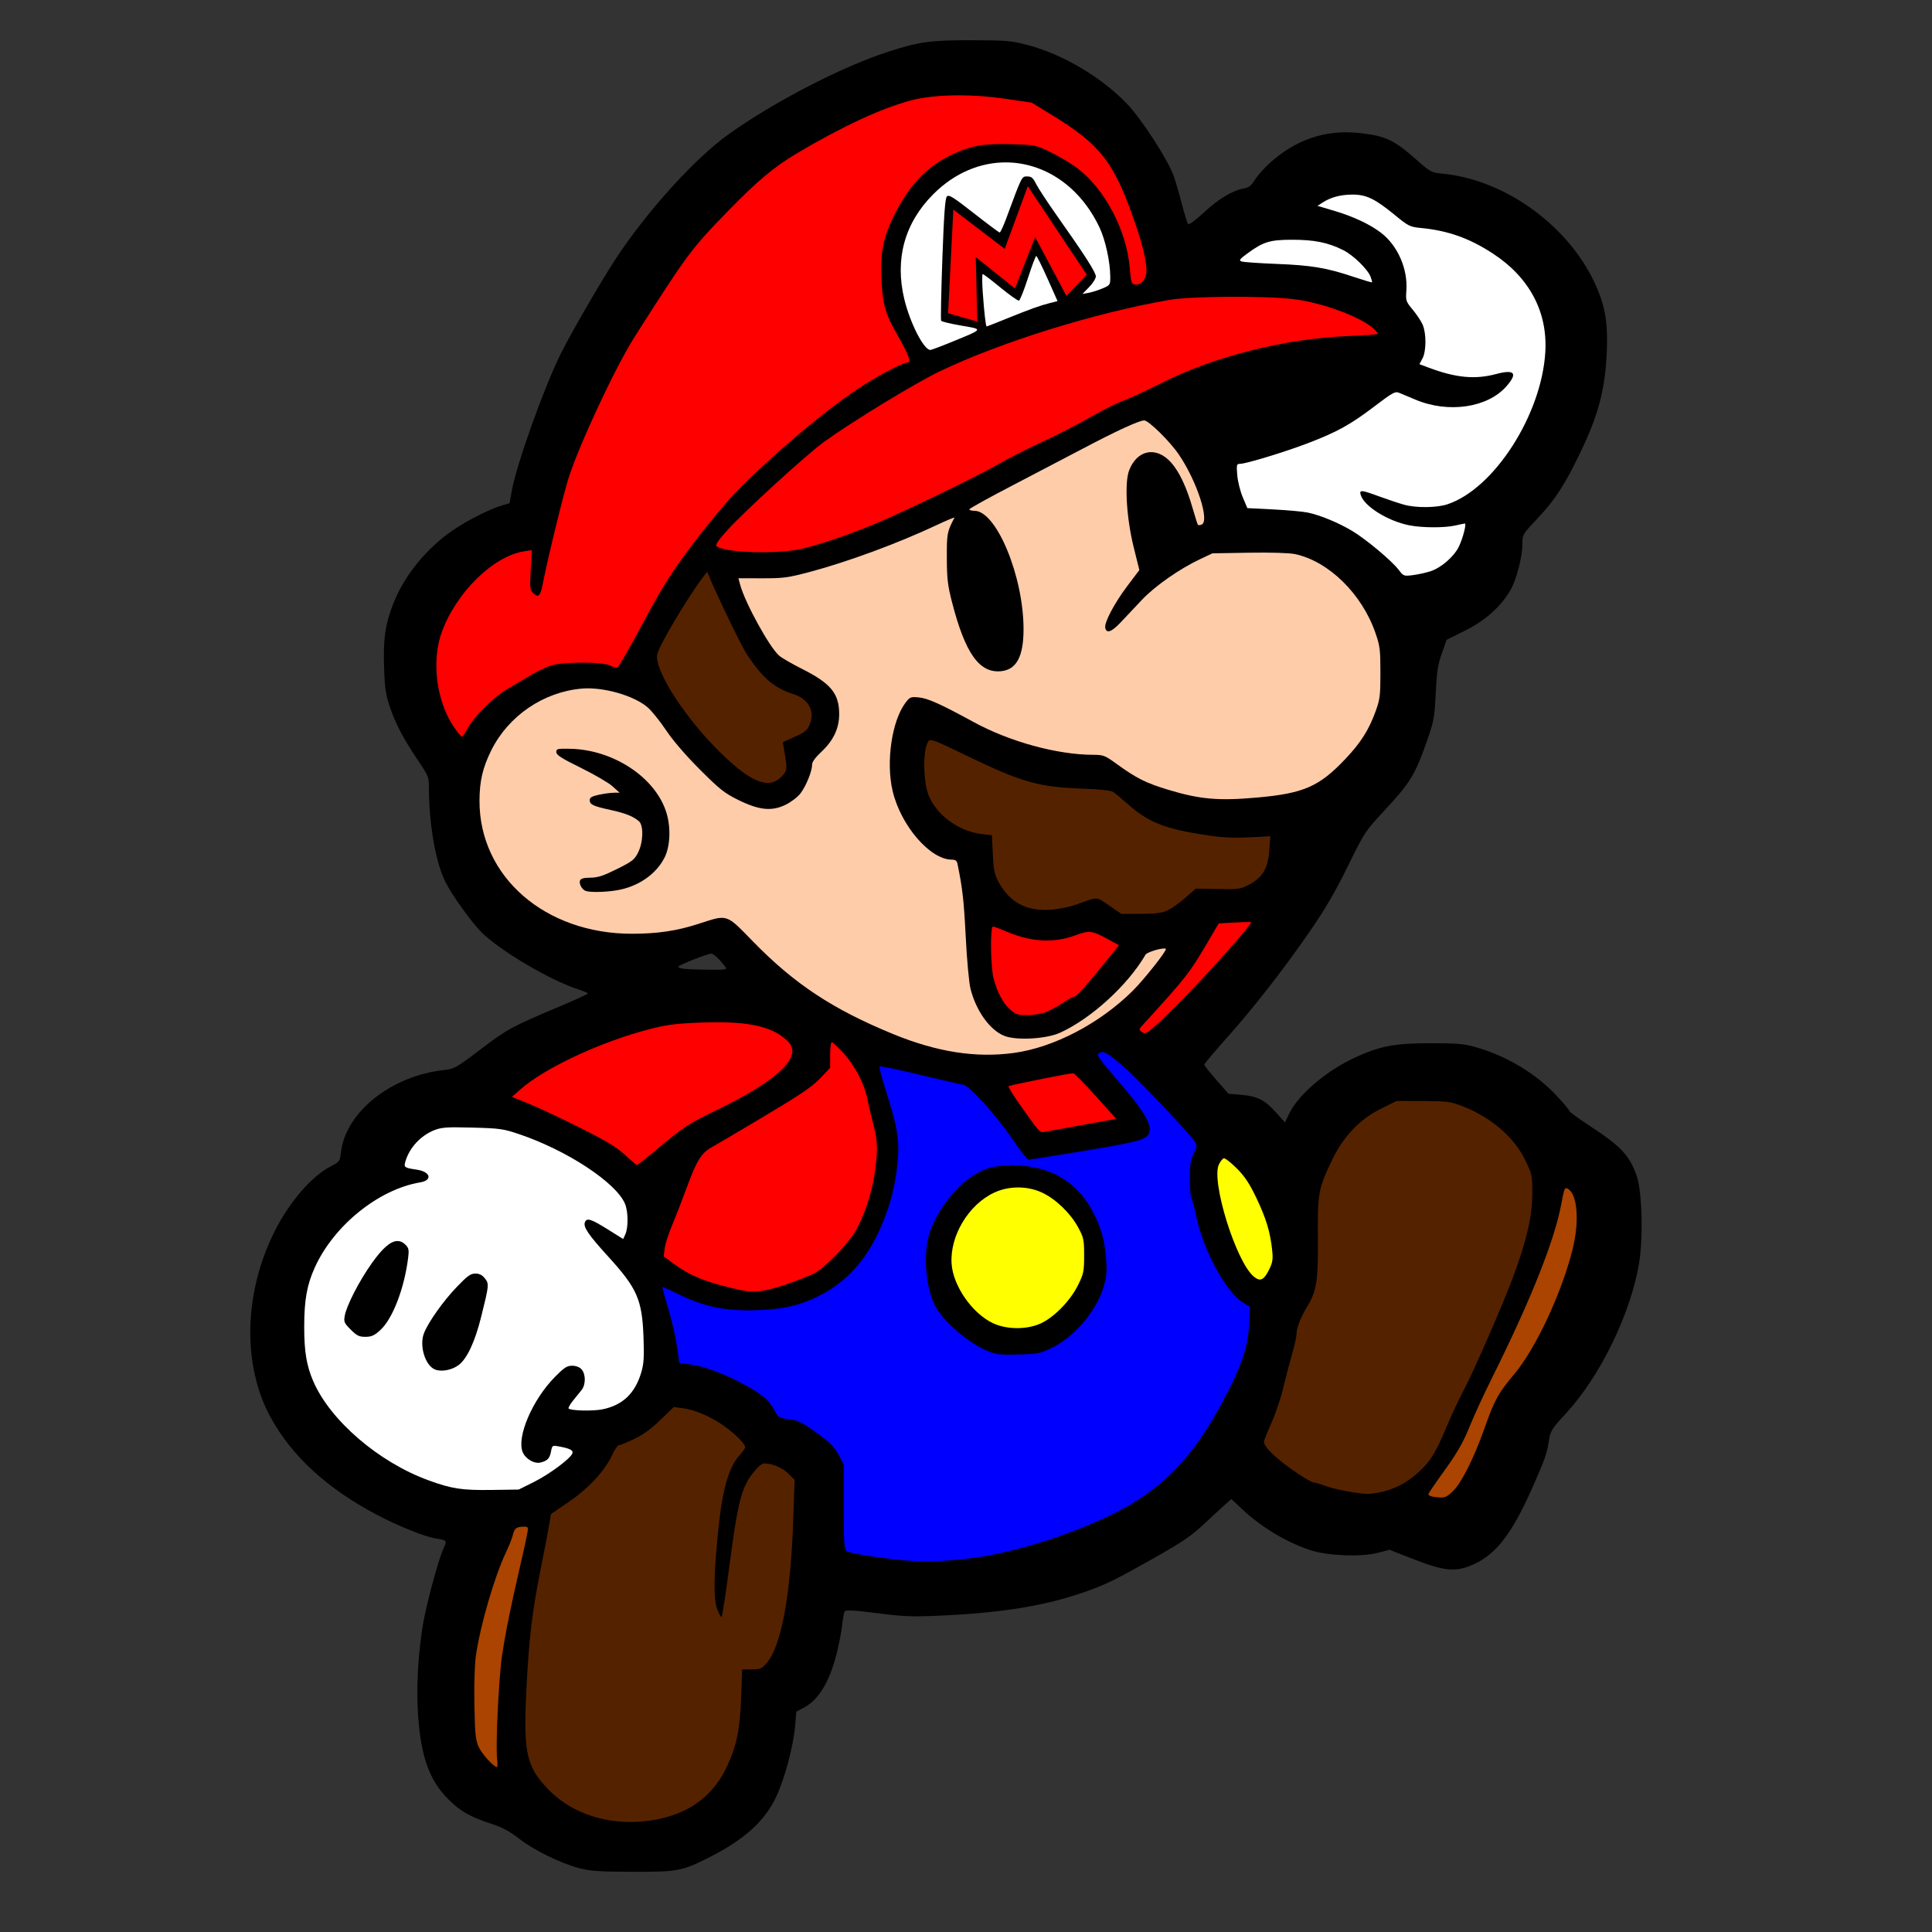 <?xml version="1.0" encoding="UTF-8" standalone="no"?>
<!-- Created with Inkscape (http://www.inkscape.org/) -->

<svg
   xmlns:dc="http://purl.org/dc/elements/1.1/"
   xmlns:cc="http://creativecommons.org/ns#"
   xmlns:rdf="http://www.w3.org/1999/02/22-rdf-syntax-ns#"
   xmlns:svg="http://www.w3.org/2000/svg"
   xmlns="http://www.w3.org/2000/svg"
   xmlns:sodipodi="http://sodipodi.sourceforge.net/DTD/sodipodi-0.dtd"
   xmlns:inkscape="http://www.inkscape.org/namespaces/inkscape"
   id="svg3062"
   version="1.1"
   inkscape:version="0.91 r13725"
   width="1654"
   height="1654"
   sodipodi:docname="KraftyNook_SuperMarioBros_Mario~.svg">
  <rect width="100%" height="100%" fill="#333333" stroke="none"/>
  <defs
     id="defs3066">
    <inkscape:path-effect
       effect="spiro"
       id="path-effect3267"
       is_visible="true" />
  </defs>
  <sodipodi:namedview
     pagecolor="#ffffff"
     bordercolor="#666666"
     borderopacity="1"
     objecttolerance="10"
     gridtolerance="10"
     guidetolerance="10"
     inkscape:pageopacity="0"
     inkscape:pageshadow="2"
     inkscape:window-width="1280"
     inkscape:window-height="715"
     id="namedview3064"
     showgrid="false"
     inkscape:zoom="0.14829339"
     inkscape:cx="560.30126"
     inkscape:cy="925.90027"
     inkscape:window-x="0"
     inkscape:window-y="0"
     inkscape:window-maximized="1"
     inkscape:current-layer="svg3062" />
  <g
     id="g9548">
    <path
       id="path3186"
       d="m 832.159,34.447 c -35.502,-0.099 -45.207,1.245 -72.099,9.961 -39.814,12.905 -97.509,42.795 -136.655,70.794 -28.494,20.38 -69.782,65.975 -96.181,106.239 -12.586,19.197 -37.349,61.887 -46.712,80.513 -14.286,28.419 -37.961,94.424 -42.263,117.796 l -2.031,11.074 -6.286,1.838 c -12.38,3.623 -34.363,15.153 -46.809,24.565 -21.287,16.098 -37.989,37.652 -46.761,60.397 -6.641,17.22 -8.39,29.736 -7.544,54.111 0.611,17.605 1.426,23.127 4.932,33.463 4.972,14.657 11.791,27.579 24.275,46.035 8.588,12.697 9.139,14.062 9.139,22.582 0,31.407 5.819,64.76 14.168,81.239 5.925,11.694 22.014,34.156 30.706,42.892 15.557,15.637 58.276,40.95 82.399,48.84 4.888,1.599 8.891,3.296 8.898,3.772 0.006,0.476 -11.315,5.636 -25.145,11.46 -40.157,16.913 -43.885,18.963 -66.877,36.412 -20.903,15.864 -22.243,16.616 -31.383,17.65 -45.391,5.135 -83.978,36.018 -88.057,70.455 -0.917,7.745 -1.224,8.18 -8.462,11.847 -16.497,8.36 -35.637,30.487 -48.453,56.093 -26.4,52.748 -27.607,114.682 -3.143,159.189 18.219,33.146 48.194,60.622 90.668,83.076 17.941,9.485 40.694,18.697 50.097,20.261 10.385,1.727 10.267,1.549 6.867,9.236 -4.548,10.283 -14.899,49.009 -17.602,65.91 -4.021,25.148 -5.5,53.483 -3.965,75.871 2.451,35.752 9.584,55.799 25.581,72.003 10.402,10.537 18.991,15.454 37.428,21.422 9.14,2.959 15.338,6.305 23.404,12.573 12.897,10.021 35.584,21.144 51.596,25.339 9.494,2.487 16.948,3.024 45.793,3.095 38.358,0.094 41.94,-0.577 64.411,-11.799 30.656,-15.309 48.556,-31.374 58.463,-52.515 7.268,-15.509 14.718,-43.557 16.151,-60.736 l 1.015,-12.041 6.818,-3.627 c 12.291,-6.521 21.627,-22.014 27.708,-45.987 2.023,-7.974 4.135,-18.905 4.691,-24.323 0.555,-5.418 1.523,-10.742 2.176,-11.799 0.933,-1.51 6.936,-1.195 28.047,1.451 24.494,3.07 29.627,3.236 58.56,1.838 49.3,-2.382 85.802,-8.492 118.086,-19.729 18.845,-6.559 26.372,-10.24 62.138,-30.465 23.104,-13.064 30.126,-17.933 41.78,-28.869 7.709,-7.234 15.93,-14.79 18.23,-16.828 l 4.159,-3.724 9.768,9.139 c 16.36,15.303 38.261,28.352 58.414,34.817 14.586,4.678 42.804,5.796 56.819,2.224 l 10.493,-2.708 18.037,7.109 c 29.465,11.604 38.756,12.43 54.739,4.981 18.524,-8.633 31.954,-26.073 48.453,-62.96 11.55,-25.822 13.417,-31.043 15.039,-41.683 1.418,-9.301 2.383,-10.85 14.652,-24.082 29.302,-31.602 55.643,-85.764 62.718,-128.87 3.638,-22.164 2.514,-61.895 -2.128,-74.856 -6.356,-17.747 -13.396,-25.08 -41.683,-43.569 -8.723,-5.702 -15.861,-10.977 -15.861,-11.702 0,-0.725 -4.931,-6.63 -10.977,-13.105 -17.73,-18.986 -42.494,-33.88 -69.004,-41.49 -10.416,-2.99 -15.764,-3.432 -39.169,-3.433 -30.514,-0.001 -43.043,2.391 -64.556,12.331 -24.398,11.272 -48.371,31.707 -56.093,47.824 l -3.675,7.64 -7.834,-8.656 c -9.785,-10.781 -15.615,-13.739 -29.594,-14.942 l -11.025,-0.967 -10.3,-11.751 c -5.671,-6.485 -10.35,-12.403 -10.348,-13.153 0,-0.75 8.446,-10.803 18.714,-22.292 23.683,-26.5 49.489,-59.611 72.148,-92.554 13.021,-18.931 21.567,-33.655 32.157,-55.271 14.067,-28.714 14.88,-29.891 30.271,-46.422 23.22,-24.939 27.11,-31.315 37.476,-60.977 5.792,-16.572 6.354,-19.527 7.35,-40.329 0.889,-18.581 1.791,-24.436 5.223,-34.14 l 4.11,-11.702 15.909,-7.93 c 17.216,-8.601 30.454,-20.413 38.685,-34.526 5.152,-8.834 10.3,-28.686 10.3,-39.556 0,-8.188 0.034,-8.205 13.636,-22.679 14.626,-15.564 23,-28.594 36.509,-56.819 15.103,-31.555 20.738,-53.363 22.099,-85.252 1.004,-23.518 -1.177,-37.551 -8.511,-54.691 -21.919,-51.228 -76.972,-92.061 -131.481,-97.535 -10.31,-1.035 -10.817,-1.311 -22.776,-11.847 -19.52,-17.198 -26.422,-20.471 -48.405,-22.969 -29.108,-3.307 -54.89,5.263 -77.467,25.726 -4.817,4.366 -10.493,10.781 -12.621,14.265 -2.974,4.87 -5.121,6.572 -9.284,7.35 -10.05,1.879 -21.632,8.787 -34.14,20.406 -6.955,6.462 -13.024,10.974 -13.733,10.203 -0.698,-0.759 -3.077,-8.445 -5.319,-17.07 -2.243,-8.624 -5.387,-19.402 -6.963,-23.985 C 1000.245,137.346 977.587,102.225 964.946,88.993 943.182,66.213 910.109,46.606 880.129,38.654 865.849,34.866 862.217,34.53 832.159,34.447 z M 608.898,816.418 c 2.03,0 6.977,4.645 11.944,11.219 1.922,2.543 0.954,2.712 -15.571,2.515 -18.519,-0.222 -24.581,-0.873 -24.517,-2.611 0.047,-1.261 24.998,-11.122 28.143,-11.122 z"
       style="fill:#000000"
       inkscape:connector-curvature="0" />
    <path
       id="path3184"
       d="M 605.406 489.406 L 601.438 494.688 C 587.972 512.518 563.742 553.549 562.625 560.406 C 560.34 574.428 587.214 615.731 618.062 645.594 C 643.784 670.494 658.718 675.992 669.438 664.5 C 674.065 659.539 674.169 658.436 671.156 641.219 L 670.125 635.406 L 680.438 630.781 C 689.038 626.922 691.102 625.235 693.094 620.469 C 697.903 608.96 692.421 598.53 679.344 594.312 C 662.804 588.979 653.413 581.015 639.656 560.656 C 635.43 554.402 615.028 512.387 607.625 494.688 L 605.406 489.406 z M 796.688 633.656 C 795.735 633.688 795.227 634.078 794.781 634.688 C 789.803 641.496 790.207 670.346 795.438 682 C 802.846 698.507 821.086 711.611 839.906 713.938 L 849.188 715.094 L 849.969 731.344 C 850.661 745.618 851.321 748.589 855.344 755.875 C 864.807 773.015 879.643 780.518 900.562 778.75 C 906.771 778.225 915.854 776.35 920.75 774.594 C 940.788 767.405 938.044 767.343 949.594 775.25 L 960.031 782.406 L 976.562 782.344 C 989.212 782.318 994.558 781.66 999.312 779.5 C 1002.731 777.947 1009.623 773.096 1014.625 768.719 L 1023.719 760.75 L 1042.469 761.125 C 1059.918 761.471 1061.763 761.242 1068.938 757.562 C 1080.728 751.516 1085.501 743.577 1086.625 728.281 L 1087.531 715.906 L 1069.719 716.844 C 1056.792 717.525 1047.036 717.084 1034.125 715.188 C 998.144 709.901 983.394 704.214 966.312 689.062 C 960.628 684.02 954.577 679.019 952.875 677.938 C 950.902 676.684 941.358 675.678 926.562 675.156 C 889.099 673.835 874.493 669.667 827.594 646.969 C 806.401 636.712 799.546 633.562 796.688 633.656 z M 1195.594 942.562 L 1182.406 949.094 C 1164.118 958.153 1149.997 972.968 1140.312 993.281 C 1128.623 1017.801 1127.951 1021.473 1128.25 1059.438 C 1128.544 1096.776 1127.174 1105.477 1118.969 1118.812 C 1113.491 1127.715 1109.938 1137.025 1109.938 1142.438 C 1109.938 1144.503 1108.193 1152.254 1106.062 1159.656 C 1103.932 1167.058 1100.523 1180.083 1098.5 1188.594 C 1096.477 1197.105 1091.975 1210.415 1088.469 1218.188 C 1084.963 1225.959 1082.094 1233.197 1082.094 1234.281 C 1082.094 1238.503 1090.597 1247.034 1105.344 1257.562 C 1113.815 1263.611 1122.295 1268.771 1124.219 1269.031 C 1126.142 1269.291 1130.858 1270.658 1134.688 1272.094 C 1142.225 1274.918 1161.526 1278.603 1170.344 1278.906 C 1173.356 1279.01 1179.959 1278.04 1185.031 1276.719 C 1196.068 1273.845 1205.576 1268.512 1214.844 1259.969 C 1224.656 1250.924 1229.077 1243.694 1238.281 1221.844 C 1242.763 1211.205 1249.082 1197.645 1252.312 1191.688 C 1260.657 1176.297 1286.118 1118.104 1295.312 1093.406 C 1306.993 1062.03 1311.665 1041.851 1311.781 1022.25 C 1311.874 1006.558 1311.671 1005.562 1306.031 993.75 C 1296.355 973.483 1276.27 956.272 1251.125 946.688 C 1241.704 943.096 1238.491 942.699 1218.125 942.625 L 1195.594 942.562 z M 576.844 1204.562 L 565.25 1215.75 C 557.106 1223.593 550.332 1228.474 542.531 1232.125 C 536.417 1234.987 530.641 1237.344 529.688 1237.344 C 528.734 1237.344 526.249 1241.001 524.188 1245.469 C 517.899 1259.096 504.167 1273.966 487.062 1285.688 L 471.625 1296.25 L 470.344 1304.312 C 469.643 1308.744 466.362 1325.967 463.031 1342.562 C 455.456 1380.31 452.731 1403.41 450.562 1448.656 C 448.106 1499.9 450.666 1511.804 468.125 1530.594 C 491.952 1556.238 531.348 1566.03 569.844 1555.875 C 594.062 1549.486 611.46 1535.144 622.125 1512.781 C 630.581 1495.049 633.495 1481.031 634.5 1452.812 L 635.312 1429.219 L 643.438 1429.219 C 650.752 1429.219 652.04 1428.666 656.219 1423.906 C 668.967 1409.386 677.072 1365.059 679.219 1298.156 L 680.25 1266.906 L 674.906 1261.562 C 669.86 1256.516 661.124 1252.832 654.188 1252.812 C 652.235 1252.812 648.543 1256.043 644.281 1261.5 C 634.777 1273.67 631.51 1286.665 624.562 1339.844 C 621.366 1364.312 618.267 1384.344 617.688 1384.344 C 617.108 1384.344 615.525 1381.546 614.156 1378.125 C 610.736 1369.578 610.94 1348.853 614.812 1310.781 C 618.426 1275.261 623.629 1256.64 632.844 1246.219 C 635.668 1243.025 637.969 1239.784 637.969 1239 C 637.969 1236.174 629.687 1227.814 620.094 1220.969 C 608.653 1212.805 595.129 1206.96 584.438 1205.562 L 576.844 1204.562 z "
       style="fill:#552200" />
    <path
       id="path3182"
       d="M 1340.844 1017.188 C 1339.343 1017.192 1338.612 1020.007 1336.75 1030.188 C 1331.013 1061.547 1310.659 1112.727 1277.312 1179.656 C 1270.625 1193.079 1262.487 1210.665 1259.219 1218.75 C 1252.372 1235.691 1247.98 1243.305 1233.406 1263.438 C 1227.627 1271.421 1222.906 1278.51 1222.906 1279.188 C 1222.906 1280.725 1226.799 1281.798 1233.344 1282.031 C 1237.317 1282.174 1239.656 1280.897 1244.469 1275.938 C 1251.815 1268.367 1262.022 1247.797 1270.938 1222.625 C 1279.541 1198.334 1282.572 1192.853 1296.5 1176.219 C 1314.737 1154.439 1336.579 1107.83 1346.094 1070.406 C 1352.381 1045.677 1350.572 1022.164 1342.031 1017.594 C 1341.579 1017.352 1341.19 1017.186 1340.844 1017.188 z M 448.094 1307 C 442.227 1307.033 440.338 1308.485 439.125 1313.938 C 438.559 1316.482 435.966 1323.032 433.375 1328.469 C 423.319 1349.566 411.132 1391.459 407.375 1417.781 C 406.322 1425.162 405.793 1442.396 406.125 1459.562 C 406.618 1485.047 407.121 1489.676 409.906 1495.75 C 412.67 1501.778 422.714 1512.781 425.469 1512.781 C 425.983 1512.781 426.027 1509.449 425.562 1505.406 C 424.225 1493.771 426.985 1436.306 429.781 1417.594 C 432.715 1397.959 437.399 1374.72 445.062 1341.781 C 448.033 1329.015 450.9 1315.973 451.438 1312.781 C 452.373 1307.223 452.237 1306.977 448.094 1307 z "
       style="fill:#aa4400" />
    <path
       id="path3180"
       d="m 943.524,900.654 c -0.454,0.012 -0.861,0.09 -1.257,0.242 -4.539,1.742 -4.374,2.043 19.101,29.401 16.269,18.961 23.669,30.969 22.921,37.234 -0.936,7.839 -5.366,9.25 -54.933,17.505 -25.694,4.279 -47.628,7.768 -48.743,7.737 -1.115,-0.031 -7.253,-7.769 -13.636,-17.215 -14.312,-21.179 -37.36,-46.514 -42.844,-47.099 -2.123,-0.226 -18.78,-4.01 -37.041,-8.414 -18.261,-4.404 -33.634,-7.614 -34.14,-7.108 -0.506,0.506 2.313,11.137 6.286,23.598 9.572,30.017 11.188,41.112 8.849,61.896 -2.273,20.197 -7.626,38.957 -16.248,57.06 -12.408,26.053 -29.136,43.479 -52.757,54.933 -16.233,7.871 -32.417,11.135 -56.48,11.364 -23.622,0.225 -40.888,-3.632 -61.413,-13.685 -7.503,-3.675 -13.829,-6.478 -14.072,-6.238 -0.243,0.24 2.058,8.699 5.077,18.811 3.019,10.112 6.328,24.644 7.399,32.302 l 1.983,13.927 8.656,1.112 c 11.669,1.458 28.314,7.411 44.198,15.861 17.107,9.1 23.897,14.655 28.385,23.114 3.543,6.679 3.953,6.941 12.476,7.931 7.642,0.887 10.803,2.424 23.308,11.364 11.701,8.365 15.292,11.933 19.052,18.811 l 4.642,8.463 0,35.929 c 0,29.898 0.389,36.327 2.321,38.202 1.495,1.45 12.237,3.552 30.174,5.948 28.865,3.855 41.577,4.03 71.181,1.015 31.77,-3.235 73.59,-15.023 111.848,-31.577 53.842,-23.297 83.12,-52.139 113.347,-111.51 12.577,-24.703 17.256,-39.449 18.134,-57.254 l 0.774,-15.619 -5.319,-3.143 c -15.005,-8.853 -34.963,-45.622 -40.861,-75.291 -1.379,-6.936 -3.111,-13.263 -3.869,-14.072 -0.757,-0.808 -1.402,-8.309 -1.402,-16.683 0,-12.401 0.6,-16.441 3.24,-21.615 2.432,-4.767 2.866,-7.131 1.741,-9.575 -2.087,-4.532 -47.086,-52.291 -60.059,-63.734 -11.862,-10.464 -16.84,-14.017 -20.02,-13.927 z m -78.241,97.1 c 32.126,-0.575 56.353,12.985 70.213,39.507 7.272,13.915 10.309,24.74 11.46,40.861 0.789,11.044 0.361,15.187 -2.369,24.178 -6.287,20.699 -25.424,42.809 -45.068,52.08 -9.155,4.321 -11.753,4.813 -27.902,5.223 -15.947,0.405 -18.685,0.077 -26.693,-3.288 -15.296,-6.43 -35.86,-23.796 -43.424,-36.703 -8.971,-15.308 -11.636,-46.469 -5.561,-64.459 6.972,-20.644 24.438,-42.185 41.732,-51.403 7.029,-3.746 11.659,-5.005 21.083,-5.706 2.212,-0.165 4.386,-0.252 6.528,-0.29 z"
       style="fill:#0000ff"
       inkscape:connector-curvature="0" />
    <path
       id="path3176"
       d="M 1047.656 991.656 C 1046.594 992.002 1044.741 994.327 1043.531 996.812 C 1036.646 1010.957 1057.996 1079.878 1073.281 1092.812 C 1078.861 1097.534 1082.098 1096.014 1086.719 1086.469 C 1089.582 1080.555 1089.938 1077.949 1089.062 1069.812 C 1087.418 1054.531 1083.845 1042.806 1075.531 1025.438 C 1069.596 1013.039 1065.684 1007.152 1058.688 1000.156 C 1053.673 995.142 1048.718 991.31 1047.656 991.656 z M 871.625 1016.594 C 864.519 1016.596 857.406 1018.081 851.094 1021.031 C 829.165 1031.282 813.142 1057.996 814.656 1081.781 C 815.872 1100.872 832.381 1124.556 850.25 1132.875 C 862.337 1138.502 880.107 1138.389 891.844 1132.594 C 903.301 1126.936 916.569 1113.093 922.938 1100.156 C 927.719 1090.444 928.125 1088.461 928.125 1074.875 C 928.125 1061.075 927.767 1059.551 922.875 1050.531 C 916.375 1038.546 903.796 1026.456 892.125 1021 C 885.822 1018.053 878.731 1016.592 871.625 1016.594 z "
       style="fill:#ffff00" />
    <path
       id="path3170"
       d="M 861.531 139.031 C 839.657 138.859 817.352 147.749 798.75 166.5 C 774.415 191.03 765.954 221.785 774.156 256 C 779.08 276.537 790.908 299.641 796.469 299.594 C 797.384 299.586 805.439 296.573 814.375 292.906 C 842.509 281.363 842.091 282.028 822.969 278.75 C 813.933 277.201 806.169 275.353 805.719 274.625 C 805.269 273.897 805.742 250.143 806.75 221.844 C 808.111 183.65 809.12 169.828 810.625 168.219 C 812.339 166.386 815.902 168.597 833.688 182.531 C 845.258 191.596 855.213 199.031 855.844 199.031 C 856.475 199.031 858.996 193.627 861.438 187.031 C 875.096 150.127 874.649 151.062 879.406 151.062 C 883.033 151.062 884.38 152.203 887.094 157.625 C 888.904 161.242 897.036 173.604 905.156 185.094 C 928.893 218.677 938.156 233.188 938.156 236.656 C 938.156 238.442 935.574 242.537 932.406 245.781 L 926.656 251.688 L 932.031 250.688 C 934.986 250.141 940.352 248.424 943.969 246.875 C 950.418 244.113 950.553 243.918 950.5 236.625 C 950.409 224.1 946.376 205.611 941.469 195.125 C 924.499 158.861 893.501 139.283 861.531 139.031 z M 1157.562 166.594 C 1147.401 166.665 1139.12 168.927 1132.094 173.531 L 1127.938 176.25 L 1142.125 180.438 C 1158.534 185.3 1172.88 192.033 1182.344 199.312 C 1196.623 210.296 1205.344 230.226 1204 248.812 C 1203.379 257.404 1203.617 258.116 1209.469 265.156 C 1212.833 269.204 1216.65 274.959 1217.938 277.938 C 1221.18 285.443 1221.106 300.686 1217.812 306.844 L 1215.188 311.781 L 1223.281 314.812 C 1246.545 323.504 1262.82 325.013 1280.812 320.219 C 1296.754 315.971 1299.599 319.415 1289.594 330.781 C 1273.501 349.063 1240.043 353.99 1211.969 342.219 C 1206.48 339.918 1200.22 337.284 1198.031 336.375 C 1194.387 334.861 1192.557 335.832 1176.5 348.031 C 1156.071 363.551 1144.509 369.957 1119.562 379.469 C 1099.724 387.033 1066.649 397.094 1061.625 397.094 C 1058.69 397.094 1058.488 397.782 1059.219 406.75 C 1059.652 412.069 1061.779 420.612 1063.938 425.719 L 1067.875 435 L 1090.062 436.125 C 1102.269 436.741 1115.641 437.958 1119.781 438.844 C 1130.58 441.154 1146.285 447.68 1157.812 454.656 C 1169.804 461.914 1191.54 480.121 1197.406 487.812 C 1201.541 493.233 1201.839 493.353 1209.562 492.375 C 1213.915 491.824 1220.744 490.323 1224.719 489.031 C 1233.819 486.075 1244.897 476.417 1249 467.875 C 1252.425 460.745 1255.666 448.127 1254.062 448.188 C 1253.515 448.208 1249.924 448.954 1246.094 449.844 C 1236.823 451.998 1217.399 451.926 1206.312 449.688 C 1187.915 445.974 1167.833 433.394 1164.938 423.781 C 1163.54 419.142 1165.196 419.291 1181.125 425.125 C 1188.352 427.772 1197.741 430.879 1201.969 432.062 C 1212.33 434.962 1229.924 434.791 1239.25 431.688 C 1279.18 418.399 1319.897 354.925 1322.969 301.156 C 1324.929 266.843 1309.274 237.475 1278.125 217.094 C 1258.046 203.956 1239.75 197.445 1216.625 195.188 C 1206.99 194.247 1205.858 193.693 1194.188 184.125 C 1177.009 170.042 1169.626 166.509 1157.562 166.594 z M 1106.125 205.25 C 1087.012 205.288 1081.568 206.951 1067.75 217.094 C 1061.18 221.917 1060.469 222.957 1062.938 223.844 C 1064.537 224.418 1078.013 225.35 1092.906 225.938 C 1122.853 227.119 1135.682 229.279 1158.656 236.969 C 1167.154 239.813 1174.313 241.937 1174.562 241.688 C 1174.812 241.438 1174.3 239.363 1173.438 237.094 C 1170.904 230.431 1158.633 218.484 1149.812 214.062 C 1136.971 207.625 1125.056 205.212 1106.125 205.25 z M 390.031 965.094 C 388.761 965.092 387.58 965.102 386.5 965.125 C 379.301 965.275 376 965.943 372.25 967.375 C 360.299 971.939 350.459 982.503 347 994.562 C 345.616 999.388 346.201 999.774 356.875 1001.375 C 368.674 1003.144 370.53 1010.435 359.656 1012.25 C 324.138 1018.179 285.791 1049.171 269.531 1085.031 C 262.765 1099.953 260.442 1112.855 260.438 1135.969 C 260.433 1157.094 262.419 1169.043 268.094 1182.281 C 282.557 1216.022 324.301 1251.912 367.156 1267.438 C 386.877 1274.582 395.49 1275.904 420.688 1275.562 L 444.062 1275.219 L 457.062 1268.75 C 470.294 1262.145 488.28 1248.794 490 1244.312 C 491.036 1241.613 487.906 1240.021 478.375 1238.281 C 472.927 1237.286 472.713 1237.4 471.75 1242.531 C 470.623 1248.54 468.753 1250.572 462.812 1252.062 C 457.429 1253.414 449.903 1249.034 447.469 1243.156 C 442.14 1230.291 455.804 1198.373 474.938 1178.938 C 482.959 1170.789 485.303 1169.219 489.781 1169.219 C 493.077 1169.219 496.133 1170.363 497.812 1172.219 C 501.545 1176.343 501.602 1185.394 497.875 1190.031 C 496.217 1192.094 492.834 1196.274 490.375 1199.344 C 487.916 1202.414 486.316 1205.347 486.812 1205.844 C 488.754 1207.785 507.75 1208.206 515.969 1206.5 C 533.253 1202.912 543.818 1192.741 549.094 1174.594 C 551.187 1167.395 551.536 1161.482 550.906 1144.625 C 549.708 1112.562 545.521 1102.96 520.469 1075.5 C 503.936 1057.377 499.181 1050.445 500.719 1046.438 C 502.278 1042.374 505.713 1043.393 520.031 1052.312 L 533.5 1060.75 L 535.406 1056.562 C 537.999 1050.774 537.815 1037.138 535.094 1030.625 C 527.521 1012.501 485.652 984.927 444.531 971 C 430.937 966.396 428.008 965.974 404.594 965.344 C 398.565 965.182 393.841 965.098 390.031 965.094 z M 339.906 1062.469 C 342.535 1062.353 344.914 1063.414 347.188 1065.688 C 349.943 1068.443 350.262 1070.069 349.406 1076.906 C 346.106 1103.267 336.049 1129.257 325.438 1138.844 C 320.385 1143.408 317.964 1144.469 312.812 1144.469 C 307.449 1144.469 305.488 1143.52 300.281 1138.312 C 294.62 1132.651 294.205 1131.666 295.156 1126.344 C 296.712 1117.64 307.615 1096.473 318.281 1081.469 C 327.248 1068.854 334.123 1062.722 339.906 1062.469 z M 406.906 1090.312 C 410.372 1090.312 412.81 1091.503 415.094 1094.406 C 418.815 1099.137 418.721 1100.093 411.906 1127.438 C 406.594 1148.753 399.887 1163.103 392.688 1168.594 C 386.936 1172.98 377.71 1174.695 372.25 1172.375 C 363.888 1168.822 358.822 1151.931 362.969 1141.375 C 366.765 1131.711 379.518 1113.759 391.188 1101.625 C 400.18 1092.274 402.839 1090.312 406.906 1090.312 z "
       style="fill:#ffffff" />
    <path
       id="path3164"
       d="M 821.344 81.625 C 805.257 81.594 790.474 83.082 779.562 86.031 C 754.084 92.917 721.33 108.103 683 130.812 C 662.732 142.82 648.69 154.524 623.25 180.656 C 591.644 213.123 588.321 217.62 543.062 288.781 C 526.837 314.293 495.906 380.518 486.688 409.469 C 482.242 423.429 468.552 479.644 464.562 500.375 C 462.607 510.535 460.752 512.096 456.062 507.406 C 453.756 505.1 453.534 502.576 454.375 487.875 L 455.344 470.969 L 448.781 471.969 C 422.536 475.941 390.868 506.845 378.375 540.688 C 370.649 561.615 372.385 589.914 382.719 612.031 C 386.505 620.134 393.993 630.75 395.938 630.75 C 396.123 630.75 398.37 627.093 400.906 622.625 C 406.493 612.782 423.909 595.755 434.5 589.781 C 438.755 587.381 447.315 582.324 453.531 578.531 C 459.748 574.739 468.453 570.646 472.875 569.469 C 484.418 566.395 516.005 566.585 522.125 569.75 C 524.713 571.088 527.652 571.854 528.656 571.469 C 529.66 571.084 539.515 553.892 550.562 533.281 C 567.591 501.51 573.942 491.439 592.25 466.969 C 604.127 451.094 620.857 430.887 629.406 422.062 C 659.043 391.469 703.296 353.854 733.906 333.281 C 749.931 322.511 772.682 310.438 776.938 310.438 C 780.406 310.438 777.965 303.678 768.562 287.25 C 757.844 268.522 755.737 261.207 754.625 239.25 C 753.512 217.277 756.028 203.898 764.688 186.062 C 777.8 159.056 793.259 142.609 815.156 132.312 C 831.421 124.665 841.965 122.795 865.375 123.438 C 886.291 124.012 886.463 124.037 899.531 130.344 C 906.749 133.827 917.011 139.997 922.344 144.031 C 945.933 161.875 964.537 197.299 967.219 229.5 C 968.253 241.919 968.631 243.154 971.719 243.594 C 976.933 244.336 981.5 238.769 981.5 231.625 C 981.5 223.338 977.949 208.637 971.375 189.75 C 953.599 138.681 942.28 124.063 901.031 98.781 L 883.25 87.875 L 860.031 84.469 C 847.161 82.588 833.855 81.649 821.344 81.625 z M 879.906 159.375 L 860.156 213.062 L 816.156 179.438 L 811.688 268.156 L 836.656 275.312 L 835.344 220.031 L 868.938 247 L 886.188 202.938 L 912.969 253.312 L 930.344 235.125 L 879.906 159.375 z M 1052.094 254.094 C 1030.803 254.22 1010.23 255.144 1000.844 256.781 C 936.706 267.967 856.341 293.002 804.281 318.031 C 783.275 328.131 730.278 360.435 705.594 378.188 C 691.01 388.676 638.282 436.798 622.844 453.719 C 615.297 461.99 612.27 466.394 613.344 467.469 C 619.066 473.195 665.72 474.729 686.281 469.875 C 701.826 466.205 724.423 458.595 746.281 449.688 C 770.384 439.865 834.318 409.079 853.969 397.812 C 863.41 392.4 880.496 383.704 891.906 378.5 C 903.317 373.296 921.686 363.867 932.75 357.562 C 943.814 351.258 956.718 344.795 961.406 343.188 C 966.095 341.58 981.047 334.641 994.656 327.781 C 1039.97 304.943 1101.119 289.658 1155.188 287.656 C 1168.592 287.16 1179.562 286.294 1179.562 285.719 C 1179.562 285.143 1178.009 283.223 1176.094 281.469 C 1164.981 271.288 1132.216 259.16 1107.625 256.125 C 1095.401 254.616 1073.384 253.967 1052.094 254.094 z M 1066.656 789.375 C 1064.09 789.419 1060.636 789.574 1056.906 789.781 L 1043.344 790.531 L 1034.625 805.406 C 1018.384 833.113 1015.955 836.215 978.594 877.188 C 974.815 881.331 974.803 881.485 977.688 883.594 C 980.389 885.569 981.601 884.915 991.375 876.25 C 997.273 871.021 1012.623 855.593 1025.469 841.969 C 1049.36 816.629 1072.128 790.444 1071.062 789.531 C 1070.899 789.391 1069.223 789.331 1066.656 789.375 z M 850.062 793.219 C 847.591 793.219 848.03 827.969 850.625 837.719 C 853.822 849.729 858.804 859.041 864.844 864.344 C 869.512 868.442 871.356 869.062 879.219 869.062 C 884.189 869.062 891.098 868.035 894.562 866.812 C 898.027 865.59 904.558 862.127 909.062 859.094 C 913.566 856.061 918.033 853.562 919 853.562 C 921.211 853.562 929.288 844.764 945.406 824.812 L 958.031 809.219 L 946.969 803.219 C 934.82 796.657 932.107 796.423 920.125 800.906 C 902.508 807.498 882.747 806.455 862.438 797.812 C 856.525 795.296 850.96 793.219 850.062 793.219 z M 613.438 875.156 C 608.905 875.163 604.087 875.262 598.969 875.469 C 578.28 876.303 570.574 877.319 555.969 881.094 C 514.412 891.833 466.463 914.196 445.562 932.594 L 438.219 939.062 L 452.594 944.844 C 460.502 948.03 480.205 957.295 496.375 965.406 C 519.351 976.932 527.807 982.028 535.062 988.75 C 540.169 993.481 544.779 997.368 545.281 997.406 C 545.783 997.445 553.777 991.139 563.062 983.375 C 585.725 964.427 589.076 962.249 615.312 949.469 C 666.836 924.37 687.356 904.356 674.656 891.656 C 663.07 880.07 645.168 875.112 613.438 875.156 z M 712.094 892.25 C 711.334 892.25 710.688 897.198 710.688 903.219 L 710.688 914.156 L 702.031 923.25 C 695.114 930.502 685.272 937.168 653.656 956 C 631.835 968.998 612.251 980.546 610.125 981.688 C 600.498 986.855 596.509 993.196 587.719 1017.25 C 584.073 1027.227 578.549 1041.41 575.469 1048.75 C 572.388 1056.09 569.497 1065.12 569.031 1068.844 L 568.188 1075.625 L 577.938 1082.75 C 591.772 1092.877 607.218 1098.775 635.656 1104.781 C 645.633 1106.889 655.678 1105.546 672.438 1099.812 C 682.085 1096.512 693.058 1092.238 696.844 1090.312 C 705.843 1085.736 725.538 1065.659 732.25 1054.219 C 739.702 1041.518 746.091 1022.439 748.688 1005.219 C 751.693 985.283 751.505 976.93 747.688 962.531 C 745.903 955.799 743.588 945.957 742.531 940.656 C 739.915 927.54 731.719 911.996 721.75 901.219 C 717.19 896.29 712.853 892.25 712.094 892.25 z M 918.844 918.844 C 917.223 918.479 870.365 927.782 863.438 929.844 C 862.753 930.048 866.855 936.837 872.562 944.906 C 891.217 971.28 889.839 969.819 895.344 968.812 C 898.046 968.318 912.735 965.669 927.969 962.906 L 955.656 957.875 L 938.312 938.625 C 928.776 928.026 920.018 919.108 918.844 918.844 z "
       style="fill:#ff0000" />
    <path
       id="path3156"
       d="m 979.501,359.933 c -4.188,0 -23.889,9.047 -52.177,23.985 -13.192,6.966 -40.523,21.265 -60.736,31.77 -20.213,10.505 -36.751,19.665 -36.751,20.358 0,0.693 2,1.257 4.4,1.257 18.802,0 42.022,56.047 42.022,101.355 0,23.179 -5.946,34.468 -18.907,35.929 -18.776,2.116 -30.992,-14.951 -42.36,-59.188 -3.695,-14.377 -4.349,-20.134 -4.4,-37.863 -0.06,-20.864 0.193,-22.24 6.528,-34.333 0.318,-0.608 -6.644,2.266 -15.474,6.431 -32.493,15.327 -75.961,31.38 -107.98,39.894 -18.971,5.044 -22.753,5.585 -41.2,5.561 l -20.31,-0.048 1.499,5.561 c 4.147,15.466 25.366,53.992 33.463,60.784 2.345,1.967 10.853,6.909 18.956,10.977 25.227,12.665 32.38,21.291 32.35,39.12 -0.02,12.087 -4.916,22.477 -15.232,32.157 -5.322,4.994 -7.979,8.661 -7.979,11.17 0,5.513 -5.105,18.101 -9.961,24.468 -2.333,3.058 -8.042,7.407 -12.669,9.671 -11.894,5.819 -22.68,4.711 -40.668,-4.159 -11.57,-5.705 -15.811,-9.027 -32.786,-26.016 -12.143,-12.153 -23.034,-24.812 -28.917,-33.608 -5.191,-7.76 -12.288,-16.616 -15.813,-19.633 -11.887,-10.175 -38.187,-17.62 -56.48,-16.006 -32.625,2.878 -62.547,23.276 -77.225,52.612 -7.428,14.845 -10.203,26.692 -10.203,43.617 0,64.839 56.185,113.699 130.611,113.637 21.8,-0.018 38.177,-2.434 56.674,-8.414 25.62,-8.282 23.427,-8.986 47.051,15.232 35.387,36.278 68.296,57.975 120.02,79.159 37.437,15.333 70.728,20.493 103.192,16.054 34.048,-4.655 73.179,-25.069 101.355,-52.853 9.839,-9.702 29.885,-35.009 28.675,-36.219 -1.532,-1.532 -15.984,2.571 -17.36,4.932 -15.258,26.183 -46.444,54.666 -73.26,66.877 -11.608,5.286 -36.926,6.752 -47.389,2.756 -12.418,-4.743 -24.399,-21.31 -29.207,-40.426 -1.304,-5.183 -3.094,-24.669 -4.11,-44.778 -1.547,-30.61 -2.741,-41.304 -7.06,-62.283 -0.531,-2.58 -1.8,-3.47 -4.932,-3.482 -18.549,-0.066 -43.629,-29.218 -50.581,-58.801 -5.842,-24.859 -0.683,-60.098 11.074,-75.581 3.704,-4.878 4.45,-5.161 11.364,-4.497 7.699,0.74 18.315,5.497 47.099,21.18 30.779,16.769 71.478,27.908 102.177,27.95 8.738,0.012 10.008,0.518 20.116,7.834 17.062,12.348 25.023,16.323 44.101,22.099 27.017,8.179 42.951,9.607 75.968,6.673 40.116,-3.565 53.273,-9.337 75.871,-33.221 13.103,-13.849 19.968,-24.706 25.774,-40.764 3.706,-10.251 4.071,-13.46 4.062,-33.027 -0.01,-19.681 -0.393,-22.797 -4.304,-34.043 -11.626,-33.432 -39.957,-61.183 -68.763,-67.36 -4.787,-1.027 -20.321,-1.52 -39.314,-1.209 l -31.432,0.532 -10.348,4.884 c -17.82,8.396 -38.771,23.02 -50.001,34.913 -5.833,6.178 -14.083,14.936 -18.327,19.439 -7.703,8.173 -12.107,9.675 -13.105,4.497 -0.88,-4.571 7.902,-21.173 18.859,-35.687 l 10.348,-13.733 -4.836,-19.536 c -6.195,-24.927 -7.993,-55.092 -3.917,-65.765 6.76,-17.702 23.151,-20.893 35.735,-6.963 7.086,7.844 13.346,20.947 18.569,39.12 2.187,7.608 4.272,14.137 4.642,14.507 0.37,0.37 1.733,0.262 3.046,-0.242 7.247,-2.781 -3.819,-37.005 -19.391,-59.962 -7.683,-11.326 -25.894,-29.256 -29.739,-29.256 z M 481.576,640.981 c 1.587,-0.041 3.626,0.002 6.286,0.048 37.494,0.658 73.806,24.871 82.834,55.271 3.728,12.552 3,28.301 -1.692,37.718 -7.213,14.474 -22.876,25.234 -41.103,28.192 -9.742,1.581 -21.586,1.87 -26.161,0.629 -3.272,-0.888 -6.278,-6.118 -5.174,-8.994 0.655,-1.707 3.194,-2.43 8.898,-2.466 6.315,-0.04 10.966,-1.558 22.631,-7.35 13.145,-6.527 15.069,-7.994 18.182,-14.168 4.435,-8.794 4.85,-23.167 0.774,-26.741 -4.805,-4.213 -11.721,-6.96 -24.372,-9.72 -14.929,-3.256 -17.795,-4.612 -17.795,-8.414 0,-2.246 1.809,-3.302 7.834,-4.594 4.297,-0.922 10.042,-1.705 12.766,-1.741 l 4.932,-0.048 -6.19,-5.561 c -3.404,-3.043 -15.59,-10.119 -27.08,-15.764 -16.437,-8.076 -20.89,-10.96 -20.89,-13.395 0,-2.128 0.559,-2.78 5.319,-2.901 z"
       style="fill:#ffccaa"
       inkscape:connector-curvature="0" />
    <path
       id="path3134"
       d="m 861.888,272.722 c 20.07,-8.126 28.521,-11.162 37.068,-13.318 l 6.433,-1.623 -8.627,-19.321 c -4.745,-10.627 -9.077,-19.321 -9.626,-19.321 -0.549,0 -3.74,8.486 -7.091,18.858 -3.35,10.372 -6.812,19.084 -7.693,19.361 -0.881,0.276 -7.976,-4.728 -15.767,-11.121 -7.791,-6.393 -14.651,-11.624 -15.245,-11.624 -0.594,0 -0.608,6.789 -0.033,15.087 1.18,17.017 2.626,29.788 3.373,29.788 0.276,0 8.02,-3.044 17.209,-6.765 z"
       style="fill:#ffffff"
       inkscape:connector-curvature="0" />
  </g>
  <g
     transform="matrix(2.212,0,0,2.212,19.024,-306.967)"
     id="layer1"
     inkscape:label="Layer 1"
     style="fill:#ffffff">
    <path
       sodipodi:nodetypes="cccccccccccccccccccccccccccccccccccccccccccccccccccccccccccccccccccccccccccccccccccccccccccccccccccccccccccccccccccccccccccccccccccccccccccccccccccccccccccc"
       inkscape:connector-curvature="0"
       id="path3014"
       d="m 307.188,905.719 c -14.712,3.233 -22.32,18.308 -29,30.406 -4.493,7.453 -6.22,17.194 -14.625,21.25 -17.768,12.537 -38.129,22.314 -59.312,27.469 -0.314,-4.65 6.619,-9.947 2.812,-14.344 -4.615,-3.167 -8.625,3.638 -12.085,5.765 -4.759,3.821 -11.04,10.613 -17.602,7.954 -1.458,-3.415 3.353,-6.228 4.969,-8.75 6.9,-7.223 16.125,-11.738 25.719,-14.062 3.455,-2.648 -0.33,-8.466 -4.344,-6.281 -25.817,3.404 -48.328,18.636 -72.625,26.938 -2.265,-1.087 -0.021,-5.382 0.312,-7.312 0.7,-4.832 5.537,-9.161 4.469,-14.062 -3.214,-5.066 -8.565,0.908 -12.25,2.156 -3.122,1.374 -6.621,2.611 -10.062,1.875 4.708,-1.975 6.886,-9.942 1.125,-11.938 -6.012,-2.324 -13.333,3.596 -11.719,10 -14.01,8.593 -28.64,19.444 -45.656,19.844 -3.977,-0.236 -9.543,-3.358 -10.75,-5.781 10.042,-1.906 22.179,-5.006 27.219,-14.656 2.262,-5.309 -4.47,-8.566 -8.906,-7.375 -8.692,1.27 -17.056,5.169 -24.219,10.219 4.807,-8.624 8.067,-18.485 16.619,-24.182 6.855,-7.48 16.669,-12.995 21.1,-22.193 1.625,-3.6 0.229,-9.534 -4.688,-8.656 -13.15,2.384 -19.003,16.155 -25.72,26.146 -5.128,10.906 -16.469,16.781 -25.531,24.1 -6.453,5.052 -14.267,8.347 -20.842,12.972 -2.554,3.458 2.527,7.431 5.543,4.695 C 17.099,972.737 26.522,966.526 35.312,959.625 c -4.14,8.909 -9.772,17.123 -14.781,25.344 -0.903,4.724 6.034,5.597 7.648,1.538 3.313,-1.505 6.919,-11.096 10.173,-6.978 6.622,7.954 17.74,13.238 27.987,8.988 14.524,-3.943 27.588,-12.094 40.379,-19.517 5.383,4.28 13.551,2.556 18.938,0.781 -1.64,5.42 -5.573,13.991 0.125,18.25 8.035,3.027 16.465,-2.849 23.906,-5.406 9.446,-4.228 18.674,-9.054 28.312,-12.75 -5.064,4.262 -11.688,12.726 -5.906,19.094 6.411,6.455 16.308,1.324 22.312,-3.125 2.868,-2.866 2.35,-0.936 2.625,1.781 1.558,6.429 10.264,4.35 14.75,2.875 18.181,-5.69 35.685,-13.615 51.406,-24.188 -3.091,4.686 -9.283,6.859 -12.844,11.531 -9.498,10.269 -17.397,22.456 -22.031,35.594 -1.553,4.143 3.018,8.544 6.844,5.5 14.09,-8.507 21.62,-24.143 28.906,-38.312 6.128,8.38 18.003,4.001 25.488,0.053 6.545,-3.313 13.42,-7.931 19.074,-11.584 -2.734,5.778 -9.058,13.705 -4.406,19.969 6.591,4.871 15.372,-0.386 21.906,-2.844 14.654,-6.066 30.863,-12.917 44.438,-19.219 -2.474,6.776 -9.527,14.058 -6.406,21.688 4.049,5.51 12.096,1.29 16.688,-1.438 3.222,-1.833 6.302,-3.858 9.281,-6.031 -11.263,22.081 -23.402,43.885 -34.156,66.125 -0.43,4.593 6.939,5.053 7.438,0.469 18.207,-34.69 46.694,-65.696 83.469,-80.469 -2.132,4.898 -6.495,9.573 -6.719,15 0.929,4.273 6.085,2.991 8.469,0.75 12.467,-6.418 24.097,-14.587 36.906,-20.031 3.791,-0.226 -0.45,4.104 -1.688,4.875 -4.666,5.095 -11.933,9.646 -12.906,16.906 0.298,6.469 8.91,5.162 13.062,3.875 14.876,-4.413 29.286,-12.829 43.125,-18.219 -4.738,4.608 -10.954,13.336 -5.562,19.531 6.543,4.492 15.489,1.103 21.969,-1.938 4.071,-1.646 7.516,-6.119 10.594,-7.844 11.215,6.738 25.035,1.914 34.969,-4.938 3.39,-2.003 7.213,-4.412 10.469,-5.906 -5.586,4.911 -10.658,15.686 -3.531,21.375 7.613,3.739 16.78,-0.968 23.406,-5 3.248,-1.265 5.361,-7.065 9,-4.125 16.421,5.238 32.75,-4.806 45.024,-14.842 4.132,-3.182 8.293,-6.352 12.226,-9.814 -5.319,10.269 -11.984,19.91 -17.031,30.125 -0.499,4.098 5.596,5.535 7.062,1.562 2.64,-4.098 5.674,-8.46 9.344,-11.312 6.03,8.654 16.675,15.742 27.594,12.219 9.743,-3.033 18.529,-9.035 27.5,-13.75 3.037,-3.214 -1.872,-7.931 -5.15,-5.158 -10.475,4.049 -19.829,13.903 -31.663,12.252 -4.523,-1.083 -7.926,-4.495 -10.906,-7.875 10.543,0.928 25.014,-1.48 28.094,-13.25 1.644,-5.337 -4.15,-9.006 -8.906,-7.344 -8.092,1.794 -15.538,6.075 -22.281,10.562 6.46,-10.085 10.723,-22.023 20.765,-29.198 5.399,-6.319 14.537,-10.603 16.735,-19.052 1.344,-5.334 -5.269,-7.178 -9,-5.031 -13.991,6.084 -15.582,24.591 -27.965,32.734 -11.228,9.713 -23.101,18.942 -35.692,26.641 -7.06,3.192 -15.677,6.575 -23.344,3.719 4.617,-4.075 5.05,-14.595 -2.656,-15.156 -1.655,0.096 -1.704,-3.979 -4.5,-3.5 -17.328,-1.163 -31.87,9.468 -46.156,17.375 -5.759,3.135 -14.29,4.195 -19.562,0.406 2.587,-4.276 4.609,-12.788 -1.719,-14.719 -2.118,0.176 -2.709,-0.715 -3.906,-2.25 -4.538,-1.788 -9.715,1.458 -14.369,1.988 -19.954,5.195 -37.497,16.703 -56.943,23.137 -3.108,0.298 5.087,-5.451 5.836,-7.233 4.005,-4.014 10.28,-11.12 5.664,-16.829 -5.948,-4.439 -13.578,0.875 -19.375,3.219 -7.095,3.54 -13.973,7.48 -20.844,11.438 3.437,-3.712 6.334,-12.645 -0.938,-13.656 -9.259,0.566 -17.666,6.187 -25.719,10.438 -13.408,8.201 -25.72,18.24 -36.719,29.438 5.005,-10.401 11.391,-20.428 15.75,-31 -0.136,-4.614 -6.696,-4.374 -8.5,-0.75 -7.755,6.355 -15.927,13.375 -25.25,16.844 2.351,-9.931 8.987,-18.1 14.688,-26.188 0.875,-4.381 -5.289,-5.863 -7.783,-2.641 -20.721,10.755 -42.015,21.308 -64.467,27.61 -4.294,0.438 -0.564,-5.553 -0.031,-7.406 4.026,-7.449 7.497,-15.696 14.219,-21.156 14.075,-2.257 28.944,-4.077 41.656,-10.594 3.222,-2.969 -1.577,-8.058 -5,-5.438 -8.795,3.126 -17.919,5.392 -27.125,7.188 7.917,-7.492 17.671,-15.448 19.562,-26.75 0.406,-5.587 -6.883,-6.249 -9.938,-2.938 -10.262,8.835 -16.823,21.122 -24.906,31.875 -5.393,1.367 -11.772,-1.047 -16.75,1.469 -3,3.199 1.158,7.812 5,6.312 5.248,-0.657 5.797,0.333 1.312,3.094 -11.736,7.43 -23.006,17.427 -37,19.781 -5.503,0.809 -7.703,-7.082 -3.908,-10.465 2.824,-6.896 6.485,-13.101 12.767,-17.34 10.539,-10.225 21.427,-21.254 28.766,-34.102 2.705,-4.399 1.898,-11.681 -4.812,-10.625 z m -2.25,8.438 c -4.788,9.139 -13.179,16.152 -19.656,24.156 4.765,-9.248 9.93,-19.576 19.656,-24.156 z m -19.656,24.188 c -0.094,0.19 -0.072,-0.037 0,0 z m 427.625,23.344 c -3.335,4.574 -9.447,6.123 -14.875,6.281 4.656,-2.749 9.622,-5.139 14.875,-6.281 z m -648.062,0.594 c -5.209,4.126 -11.763,6.372 -18.188,7.344 5.248,-3.645 12.589,-6.968 18.188,-7.344 z m 556.281,2.188 c -2.066,3.182 -2.356,7.553 -0.5,10.906 -5.66,4.697 -12.873,10.388 -20.656,9.219 -2.138,-4.411 3.81,-8.443 6.312,-11.188 4.309,-3.772 9.043,-7.544 14.844,-8.938 z m -74,0.625 c -1.787,3.324 -0.757,7.651 0.875,10.469 -5.181,5.628 -13.351,10.431 -21.062,9 0.964,-6.987 8.099,-11.957 13.406,-15.938 2.082,-1.268 4.879,-3.053 6.781,-3.531 z M 253.188,986.062 c -4.065,7.33 -7.931,14.757 -14,20.688 3.455,-7.879 8.81,-14.657 14.25,-21.188 z"
       style="color:#000000;font-style:normal;font-variant:normal;font-weight:normal;font-stretch:normal;font-size:medium;line-height:normal;font-family:Sans;-inkscape-font-specification:Sans;text-indent:0;text-align:start;text-decoration:none;text-decoration-line:none;letter-spacing:normal;word-spacing:normal;text-transform:none;direction:ltr;block-progression:tb;writing-mode:lr-tb;baseline-shift:baseline;text-anchor:start;display:inline;overflow:visible;visibility:visible;fill:#ffffff;fill-opacity:1;stroke:none;stroke-width:4;marker:none;enable-background:accumulate" />
  </g>
</svg>
